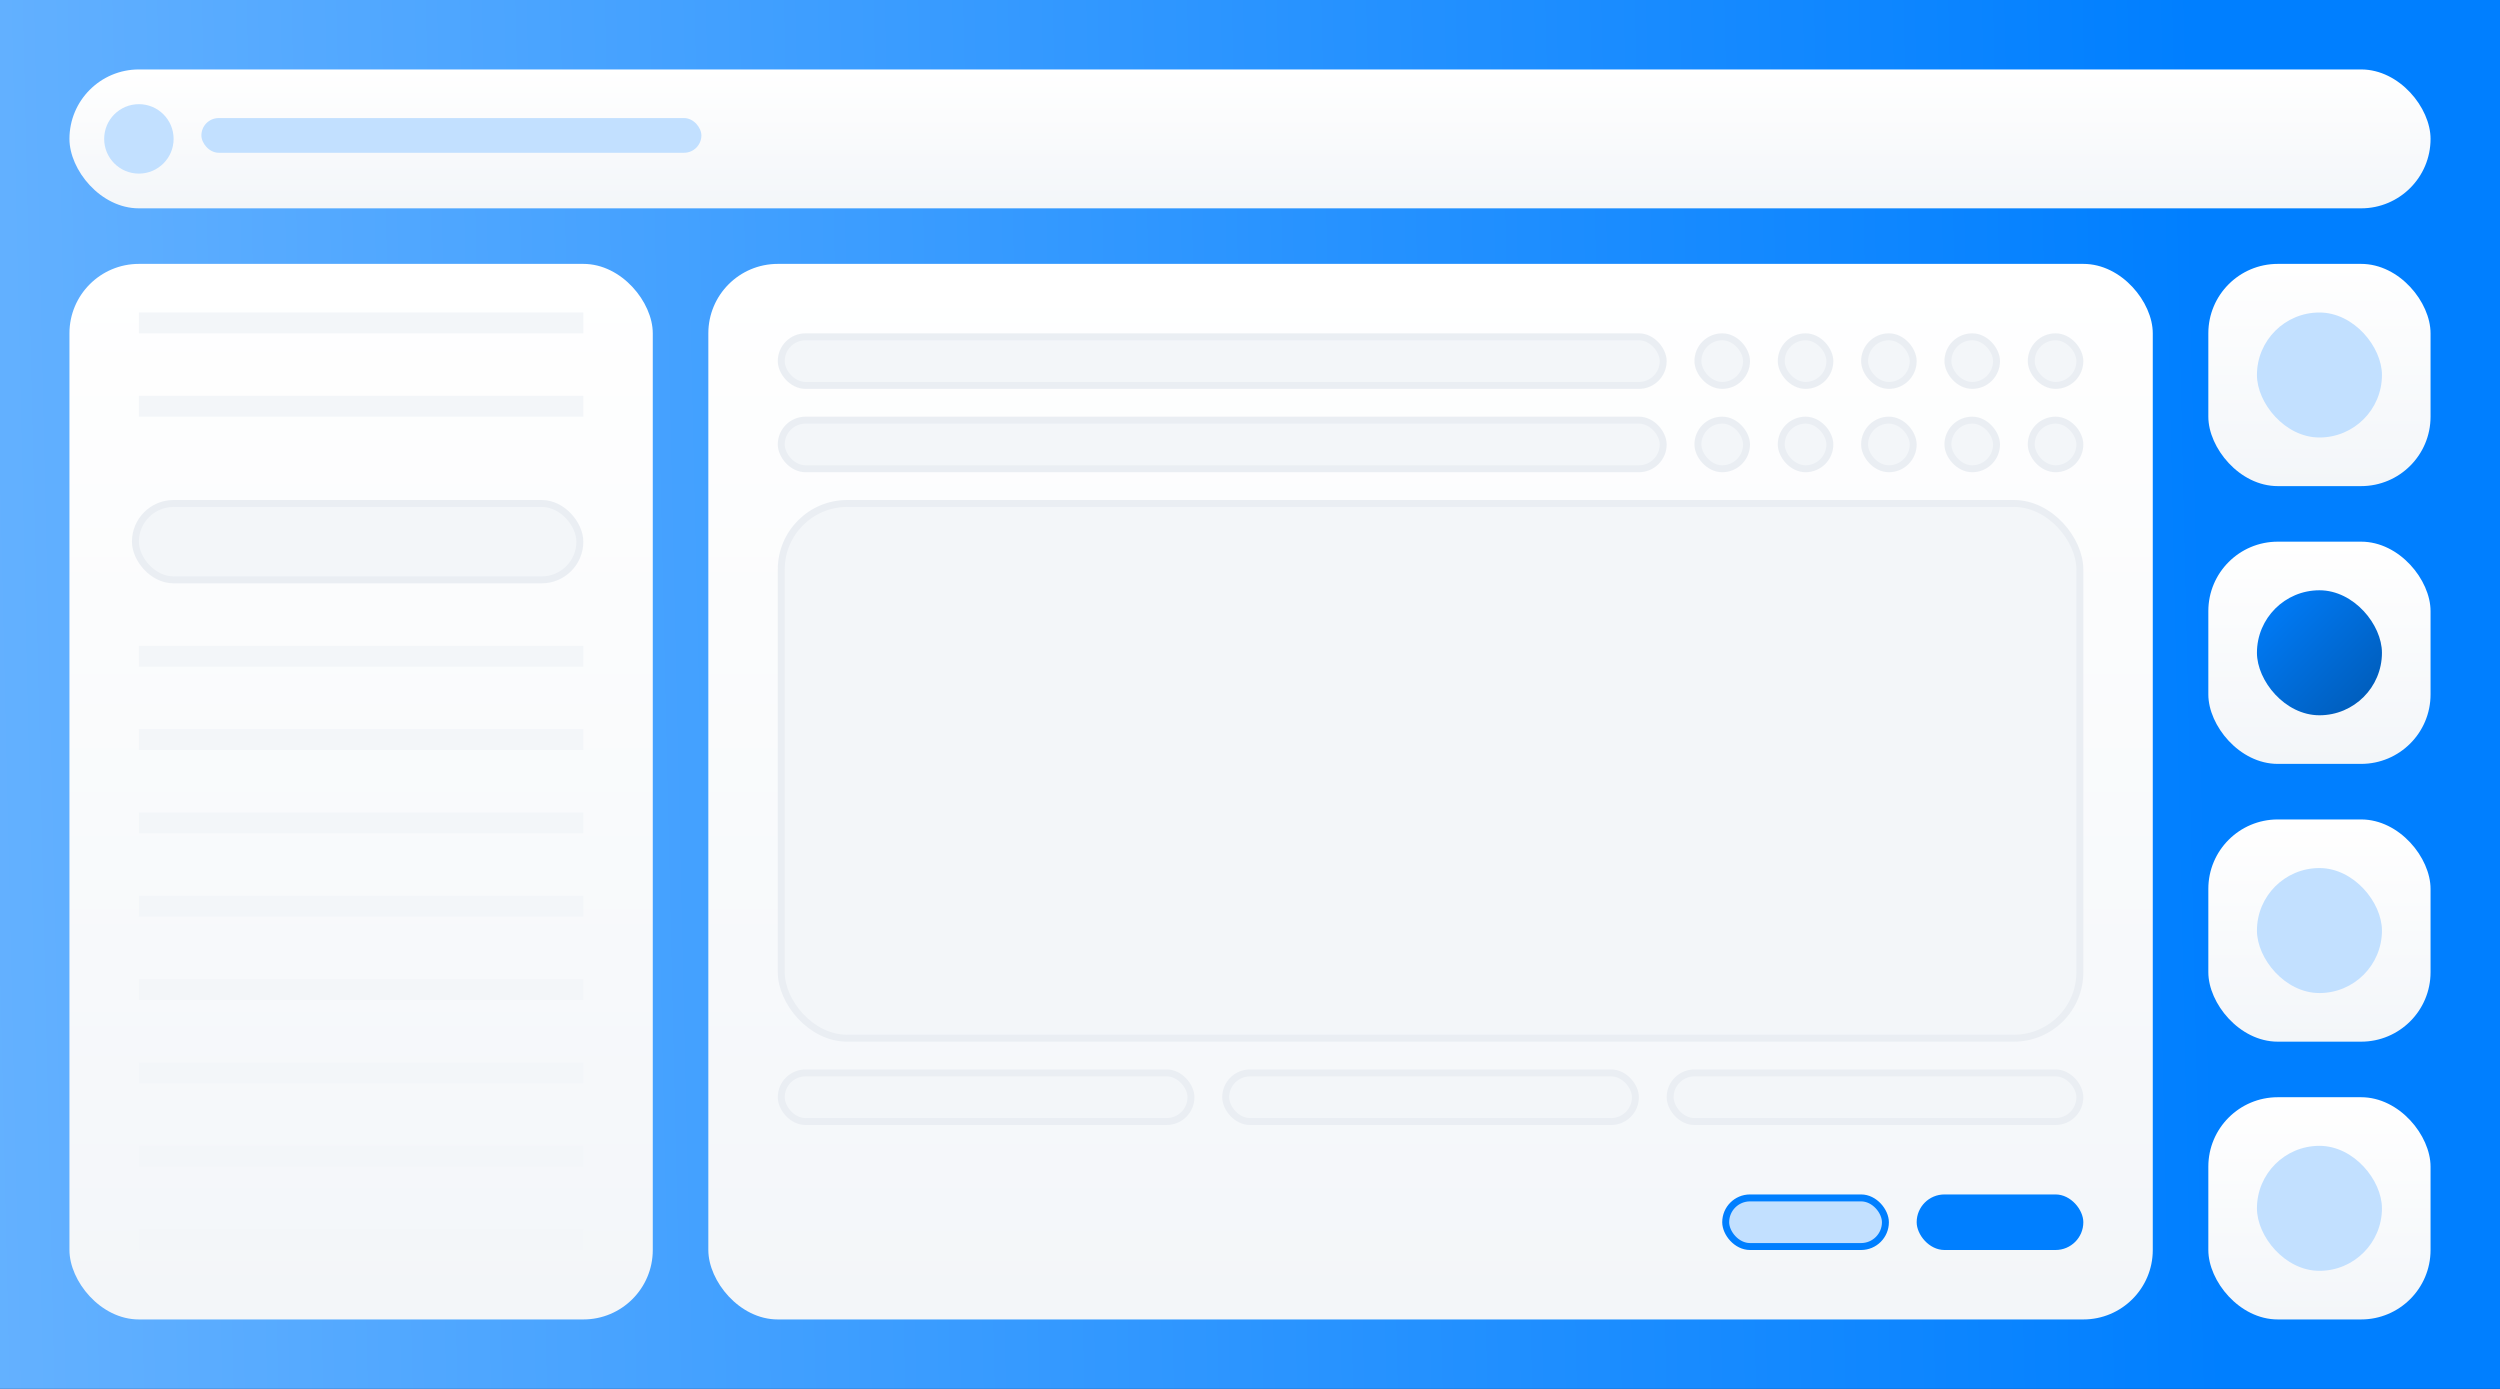 <svg xmlns="http://www.w3.org/2000/svg" width="360" height="200" fill="none" viewBox="0 0 360 200"><rect width="360" height="200" fill="#001E3C"/><rect width="360" height="200" fill="url(#paint0_linear_1145_33209)"/><rect width="340" height="20" x="10" y="10" fill="url(#paint1_linear_1145_33209)" rx="10"/><rect width="72" height="5" x="29" y="17" fill="#C2E0FF" rx="2.5"/><circle cx="20" cy="20" r="5" fill="#C2E0FF"/><rect width="84" height="152" x="10" y="38" fill="url(#paint2_linear_1145_33209)" rx="10"/><line x1="20" x2="84" y1="46.5" y2="46.5" stroke="#F3F6F9" stroke-width="3"/><line x1="20" x2="84" y1="58.5" y2="58.5" stroke="#F3F6F9" stroke-width="3"/><rect width="64" height="11" x="19.5" y="72.5" fill="#F3F6F9" stroke="#EAEEF3" rx="5.5"/><line x1="20" x2="84" y1="94.5" y2="94.5" stroke="#F3F6F9" stroke-width="3"/><line x1="20" x2="84" y1="106.5" y2="106.5" stroke="#F3F6F9" stroke-width="3"/><line x1="20" x2="84" y1="118.5" y2="118.5" stroke="#F3F6F9" stroke-width="3"/><line x1="20" x2="84" y1="130.5" y2="130.5" stroke="#F3F6F9" stroke-width="3"/><line x1="20" x2="84" y1="142.5" y2="142.5" stroke="#F3F6F9" stroke-width="3"/><line x1="20" x2="84" y1="154.5" y2="154.5" stroke="#F3F6F9" stroke-width="3"/><line x1="20" x2="84" y1="166.5" y2="166.5" stroke="#F3F6F9" stroke-width="3"/><line x1="20" x2="84" y1="178.5" y2="178.5" stroke="#F3F6F9" stroke-width="3"/><rect width="208" height="152" x="102" y="38" fill="url(#paint3_linear_1145_33209)" rx="10"/><rect width="187" height="77" x="112.5" y="72.5" fill="#F3F6F9" stroke="#EAEEF3" rx="9.5"/><rect width="127" height="7" x="112.5" y="48.5" fill="#F3F6F9" stroke="#EAEEF3" rx="3.5"/><rect width="127" height="7" x="112.5" y="60.5" fill="#F3F6F9" stroke="#EAEEF3" rx="3.5"/><rect width="59" height="7" x="112.5" y="154.5" fill="#F3F6F9" stroke="#EAEEF3" rx="3.5"/><rect width="59" height="7" x="176.5" y="154.5" fill="#F3F6F9" stroke="#EAEEF3" rx="3.5"/><rect width="59" height="7" x="240.5" y="154.5" fill="#F3F6F9" stroke="#EAEEF3" rx="3.5"/><rect width="7" height="7" x="244.5" y="48.5" fill="#F3F6F9" stroke="#EAEEF3" rx="3.5"/><rect width="7" height="7" x="256.5" y="48.5" fill="#F3F6F9" stroke="#EAEEF3" rx="3.5"/><rect width="7" height="7" x="268.5" y="48.5" fill="#F3F6F9" stroke="#EAEEF3" rx="3.5"/><rect width="7" height="7" x="280.5" y="48.5" fill="#F3F6F9" stroke="#EAEEF3" rx="3.5"/><rect width="7" height="7" x="292.5" y="48.5" fill="#F3F6F9" stroke="#EAEEF3" rx="3.5"/><rect width="7" height="7" x="244.5" y="60.5" fill="#F3F6F9" stroke="#EAEEF3" rx="3.5"/><rect width="7" height="7" x="256.5" y="60.5" fill="#F3F6F9" stroke="#EAEEF3" rx="3.5"/><rect width="7" height="7" x="268.5" y="60.5" fill="#F3F6F9" stroke="#EAEEF3" rx="3.5"/><rect width="7" height="7" x="280.5" y="60.5" fill="#F3F6F9" stroke="#EAEEF3" rx="3.5"/><rect width="7" height="7" x="292.5" y="60.5" fill="#F3F6F9" stroke="#EAEEF3" rx="3.5"/><rect width="24" height="8" x="276" y="172" fill="#007FFF" rx="4"/><rect width="23" height="7" x="248.5" y="172.5" fill="#C2E0FF" stroke="#007FFF" rx="3.5"/><rect width="32" height="32" x="318" y="38" fill="url(#paint4_linear_1145_33209)" rx="10"/><rect width="18" height="18" x="325" y="45" fill="#C2E0FF" rx="9"/><rect width="32" height="32" x="318" y="78" fill="url(#paint5_linear_1145_33209)" rx="10"/><rect width="18" height="18" x="325" y="85" fill="url(#paint6_linear_1145_33209)" rx="9"/><rect width="32" height="32" x="318" y="118" fill="url(#paint7_linear_1145_33209)" rx="10"/><rect width="18" height="18" x="325" y="125" fill="#C2E0FF" rx="9"/><rect width="32" height="32" x="318" y="158" fill="url(#paint8_linear_1145_33209)" rx="10"/><rect width="18" height="18" x="325" y="165" fill="#C2E0FF" rx="9"/><defs><linearGradient id="paint0_linear_1145_33209" x1="-8" x2="320.665" y1="212" y2="204.503" gradientUnits="userSpaceOnUse"><stop stop-color="#66B2FF"/><stop offset="1" stop-color="#007FFF"/></linearGradient><linearGradient id="paint1_linear_1145_33209" x1="180" x2="180" y1="10" y2="30" gradientUnits="userSpaceOnUse"><stop stop-color="#fff"/><stop offset="1" stop-color="#F3F6F9"/></linearGradient><linearGradient id="paint2_linear_1145_33209" x1="52" x2="52" y1="38" y2="190" gradientUnits="userSpaceOnUse"><stop stop-color="#fff"/><stop offset="1" stop-color="#F3F6F9"/></linearGradient><linearGradient id="paint3_linear_1145_33209" x1="206" x2="206" y1="38" y2="190" gradientUnits="userSpaceOnUse"><stop stop-color="#fff"/><stop offset="1" stop-color="#F3F6F9"/></linearGradient><linearGradient id="paint4_linear_1145_33209" x1="334" x2="334" y1="38" y2="70" gradientUnits="userSpaceOnUse"><stop stop-color="#fff"/><stop offset="1" stop-color="#F3F6F9"/></linearGradient><linearGradient id="paint5_linear_1145_33209" x1="334" x2="334" y1="78" y2="110" gradientUnits="userSpaceOnUse"><stop stop-color="#fff"/><stop offset="1" stop-color="#F3F6F9"/></linearGradient><linearGradient id="paint6_linear_1145_33209" x1="343" x2="325" y1="103" y2="85" gradientUnits="userSpaceOnUse"><stop stop-color="#0059B3"/><stop offset="1" stop-color="#007FFF"/></linearGradient><linearGradient id="paint7_linear_1145_33209" x1="334" x2="334" y1="118" y2="150" gradientUnits="userSpaceOnUse"><stop stop-color="#fff"/><stop offset="1" stop-color="#F3F6F9"/></linearGradient><linearGradient id="paint8_linear_1145_33209" x1="334" x2="334" y1="158" y2="190" gradientUnits="userSpaceOnUse"><stop stop-color="#fff"/><stop offset="1" stop-color="#F3F6F9"/></linearGradient></defs></svg>